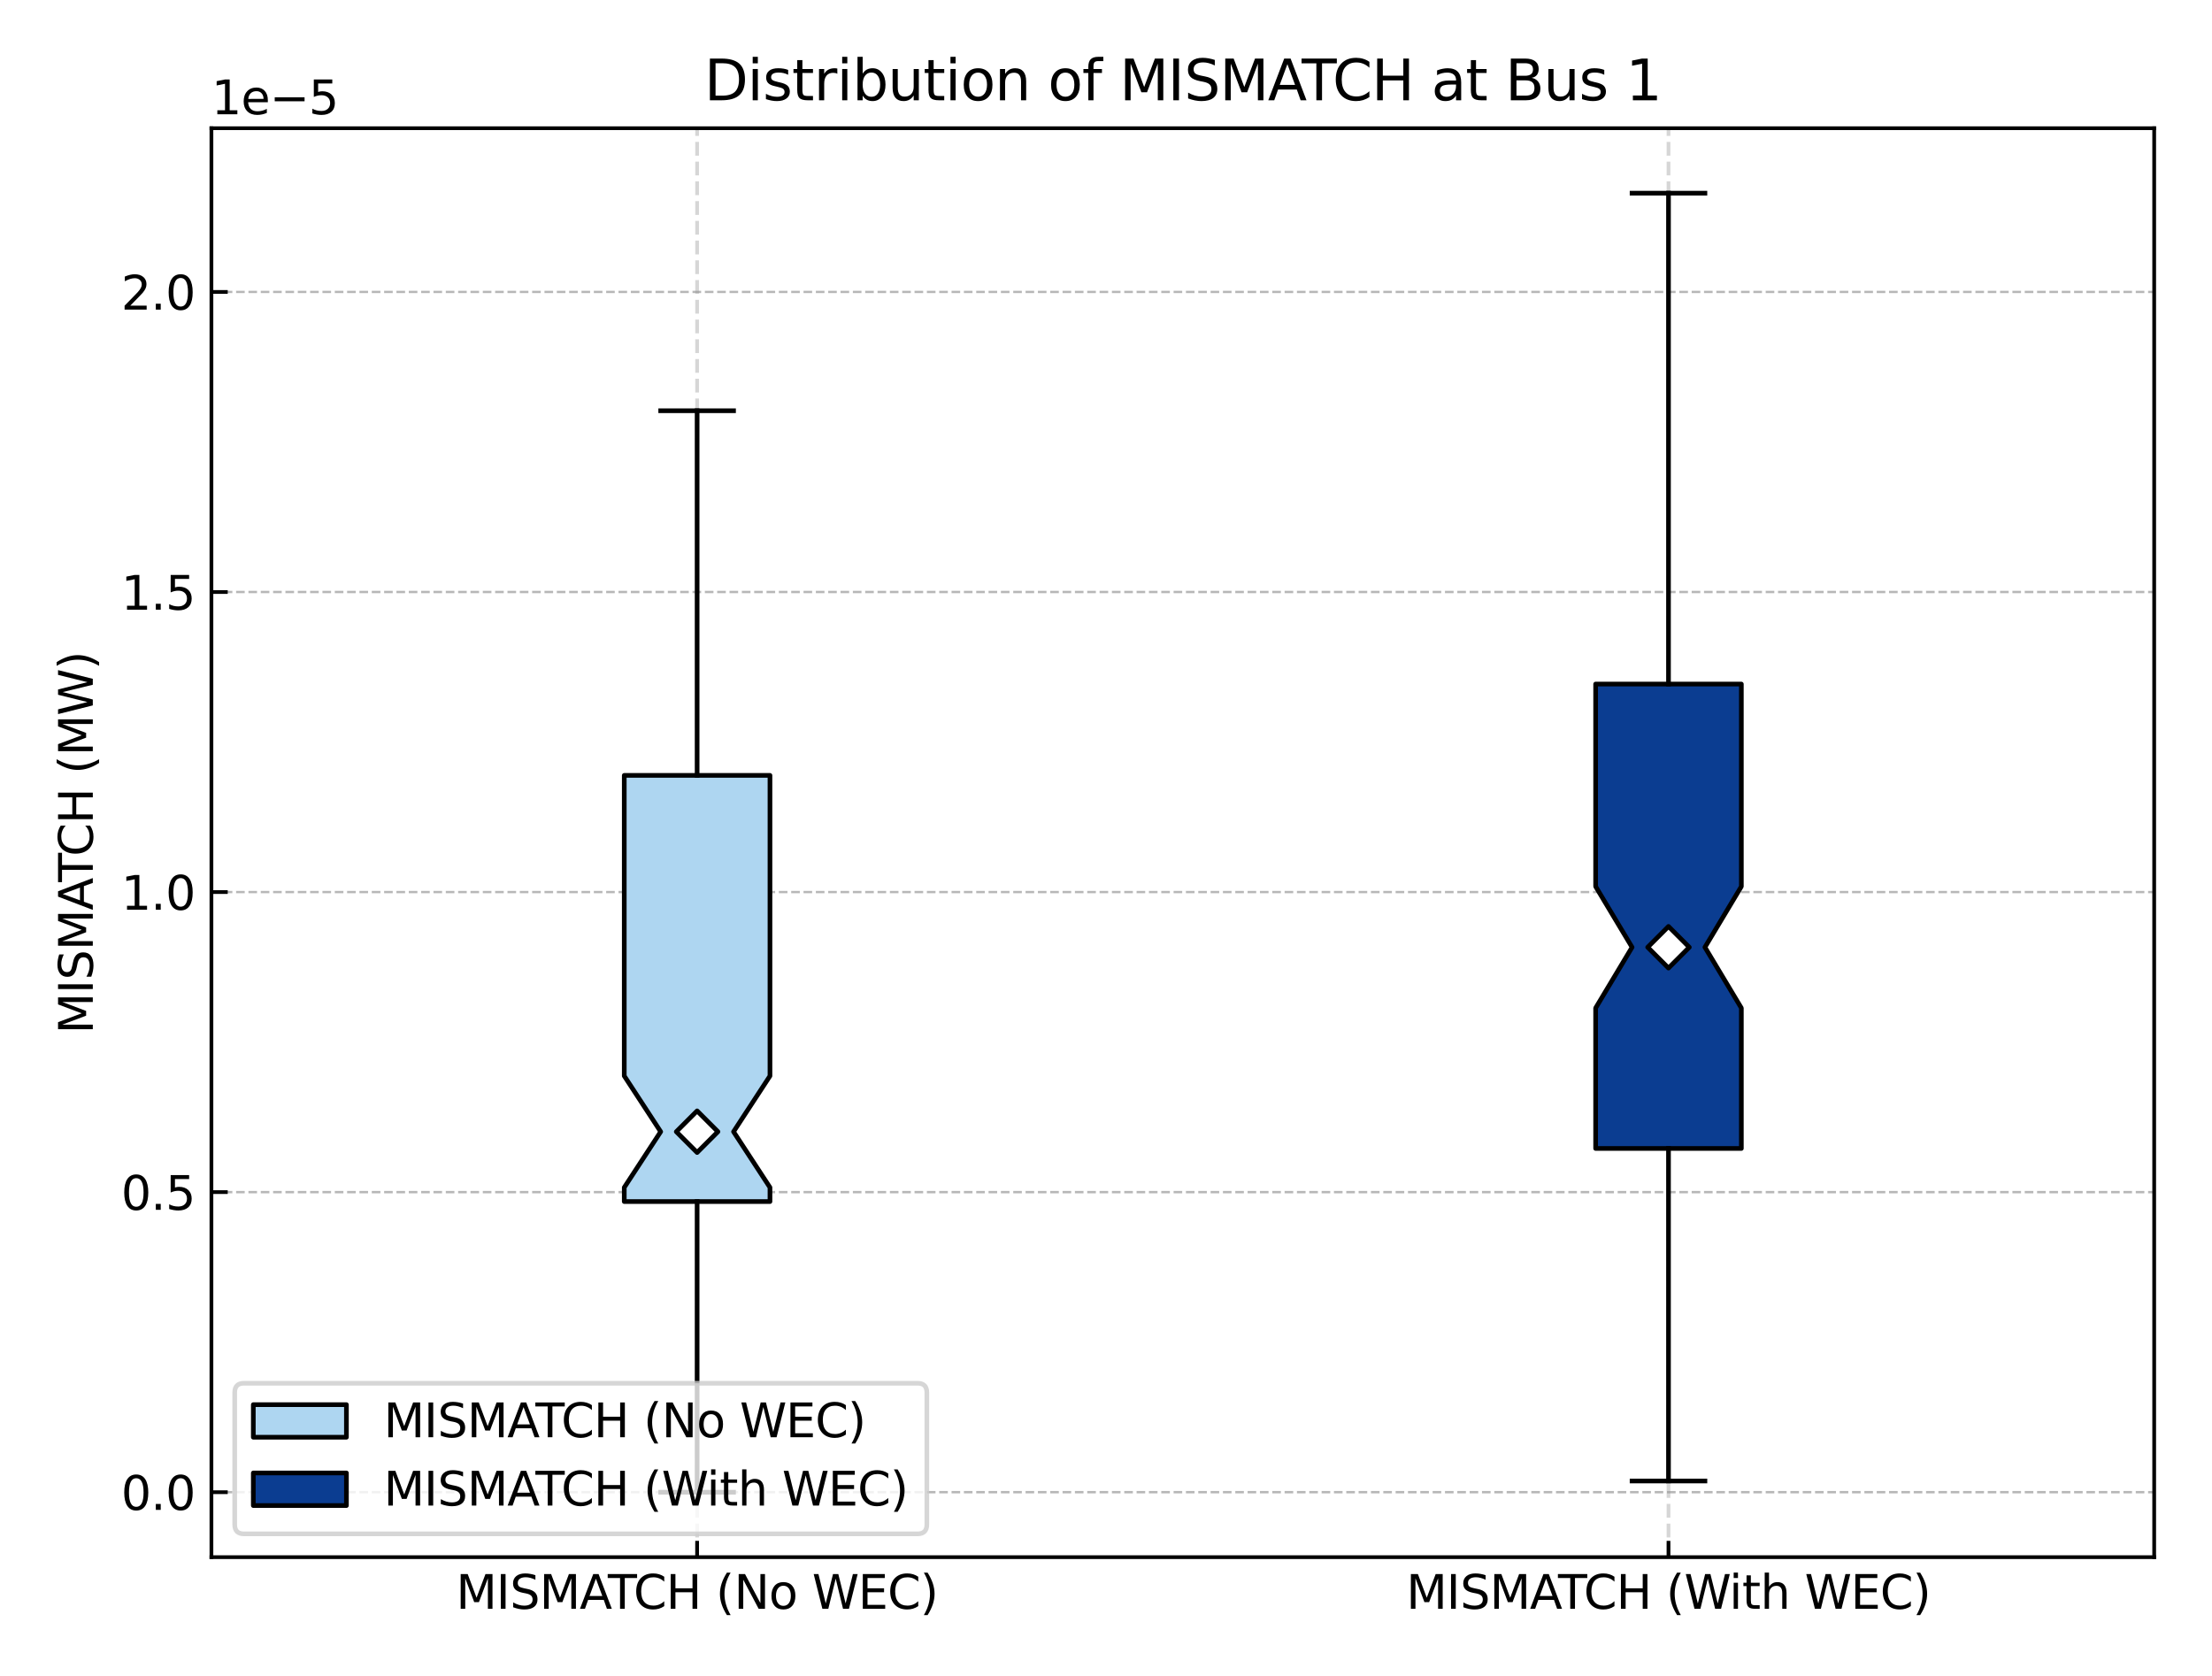 <?xml version="1.0" encoding="utf-8" standalone="no"?>
<!DOCTYPE svg PUBLIC "-//W3C//DTD SVG 1.1//EN"
  "http://www.w3.org/Graphics/SVG/1.1/DTD/svg11.dtd">
<svg xmlns:xlink="http://www.w3.org/1999/xlink" width="475.2pt" height="360pt" viewBox="0 0 475.2 360" xmlns="http://www.w3.org/2000/svg" version="1.1">
 <defs>
  <style type="text/css">*{stroke-linejoin: round; stroke-linecap: butt}</style>
 </defs>
 <g id="figure_1">
  <g id="patch_1">
   <path d="M 0 360 
L 475.2 360 
L 475.2 0 
L 0 0 
z
" style="fill: #ffffff"/>
  </g>
  <g id="axes_1">
   <g id="patch_2">
    <path d="M 45.42 334.48 
L 462.78 334.48 
L 462.78 27.54 
L 45.42 27.54 
z
" style="fill: #ffffff"/>
   </g>
   <g id="matplotlib.axis_1">
    <g id="xtick_1">
     <g id="line2d_1">
      <path d="M 149.76 334.48 
L 149.76 27.54 
" clip-path="url(#p478c7ef780)" style="fill: none; stroke-dasharray: 2.96,1.28; stroke-dashoffset: 0; stroke: #999999; stroke-opacity: 0.4; stroke-width: 0.8"/>
     </g>
     <g id="line2d_2">
      <defs>
       <path id="m420e4472dc" d="M 0 0 
L 0 -3.5 
" style="stroke: #000000; stroke-width: 0.8"/>
      </defs>
      <g>
       <use xlink:href="#m420e4472dc" x="149.76" y="334.48" style="stroke: #000000; stroke-width: 0.8"/>
      </g>
     </g>
     <g id="text_1">
      <!-- MISMATCH (No WEC) -->
      <g transform="translate(97.964 345.578)scale(0.1 -0.1)">
       <defs>
        <path id="DejaVuSans-4d" d="M 628 4666 
L 1569 4666 
L 2759 1491 
L 3956 4666 
L 4897 4666 
L 4897 0 
L 4281 0 
L 4281 4097 
L 3078 897 
L 2444 897 
L 1241 4097 
L 1241 0 
L 628 0 
L 628 4666 
z
" transform="scale(0.016)"/>
        <path id="DejaVuSans-49" d="M 628 4666 
L 1259 4666 
L 1259 0 
L 628 0 
L 628 4666 
z
" transform="scale(0.016)"/>
        <path id="DejaVuSans-53" d="M 3425 4513 
L 3425 3897 
Q 3066 4069 2747 4153 
Q 2428 4238 2131 4238 
Q 1616 4238 1336 4038 
Q 1056 3838 1056 3469 
Q 1056 3159 1242 3001 
Q 1428 2844 1947 2747 
L 2328 2669 
Q 3034 2534 3370 2195 
Q 3706 1856 3706 1288 
Q 3706 609 3251 259 
Q 2797 -91 1919 -91 
Q 1588 -91 1214 -16 
Q 841 59 441 206 
L 441 856 
Q 825 641 1194 531 
Q 1563 422 1919 422 
Q 2459 422 2753 634 
Q 3047 847 3047 1241 
Q 3047 1584 2836 1778 
Q 2625 1972 2144 2069 
L 1759 2144 
Q 1053 2284 737 2584 
Q 422 2884 422 3419 
Q 422 4038 858 4394 
Q 1294 4750 2059 4750 
Q 2388 4750 2728 4690 
Q 3069 4631 3425 4513 
z
" transform="scale(0.016)"/>
        <path id="DejaVuSans-41" d="M 2188 4044 
L 1331 1722 
L 3047 1722 
L 2188 4044 
z
M 1831 4666 
L 2547 4666 
L 4325 0 
L 3669 0 
L 3244 1197 
L 1141 1197 
L 716 0 
L 50 0 
L 1831 4666 
z
" transform="scale(0.016)"/>
        <path id="DejaVuSans-54" d="M -19 4666 
L 3928 4666 
L 3928 4134 
L 2272 4134 
L 2272 0 
L 1638 0 
L 1638 4134 
L -19 4134 
L -19 4666 
z
" transform="scale(0.016)"/>
        <path id="DejaVuSans-43" d="M 4122 4306 
L 4122 3641 
Q 3803 3938 3442 4084 
Q 3081 4231 2675 4231 
Q 1875 4231 1450 3742 
Q 1025 3253 1025 2328 
Q 1025 1406 1450 917 
Q 1875 428 2675 428 
Q 3081 428 3442 575 
Q 3803 722 4122 1019 
L 4122 359 
Q 3791 134 3420 21 
Q 3050 -91 2638 -91 
Q 1578 -91 968 557 
Q 359 1206 359 2328 
Q 359 3453 968 4101 
Q 1578 4750 2638 4750 
Q 3056 4750 3426 4639 
Q 3797 4528 4122 4306 
z
" transform="scale(0.016)"/>
        <path id="DejaVuSans-48" d="M 628 4666 
L 1259 4666 
L 1259 2753 
L 3553 2753 
L 3553 4666 
L 4184 4666 
L 4184 0 
L 3553 0 
L 3553 2222 
L 1259 2222 
L 1259 0 
L 628 0 
L 628 4666 
z
" transform="scale(0.016)"/>
        <path id="DejaVuSans-20" transform="scale(0.016)"/>
        <path id="DejaVuSans-28" d="M 1984 4856 
Q 1566 4138 1362 3434 
Q 1159 2731 1159 2009 
Q 1159 1288 1364 580 
Q 1569 -128 1984 -844 
L 1484 -844 
Q 1016 -109 783 600 
Q 550 1309 550 2009 
Q 550 2706 781 3412 
Q 1013 4119 1484 4856 
L 1984 4856 
z
" transform="scale(0.016)"/>
        <path id="DejaVuSans-4e" d="M 628 4666 
L 1478 4666 
L 3547 763 
L 3547 4666 
L 4159 4666 
L 4159 0 
L 3309 0 
L 1241 3903 
L 1241 0 
L 628 0 
L 628 4666 
z
" transform="scale(0.016)"/>
        <path id="DejaVuSans-6f" d="M 1959 3097 
Q 1497 3097 1228 2736 
Q 959 2375 959 1747 
Q 959 1119 1226 758 
Q 1494 397 1959 397 
Q 2419 397 2687 759 
Q 2956 1122 2956 1747 
Q 2956 2369 2687 2733 
Q 2419 3097 1959 3097 
z
M 1959 3584 
Q 2709 3584 3137 3096 
Q 3566 2609 3566 1747 
Q 3566 888 3137 398 
Q 2709 -91 1959 -91 
Q 1206 -91 779 398 
Q 353 888 353 1747 
Q 353 2609 779 3096 
Q 1206 3584 1959 3584 
z
" transform="scale(0.016)"/>
        <path id="DejaVuSans-57" d="M 213 4666 
L 850 4666 
L 1831 722 
L 2809 4666 
L 3519 4666 
L 4500 722 
L 5478 4666 
L 6119 4666 
L 4947 0 
L 4153 0 
L 3169 4050 
L 2175 0 
L 1381 0 
L 213 4666 
z
" transform="scale(0.016)"/>
        <path id="DejaVuSans-45" d="M 628 4666 
L 3578 4666 
L 3578 4134 
L 1259 4134 
L 1259 2753 
L 3481 2753 
L 3481 2222 
L 1259 2222 
L 1259 531 
L 3634 531 
L 3634 0 
L 628 0 
L 628 4666 
z
" transform="scale(0.016)"/>
        <path id="DejaVuSans-29" d="M 513 4856 
L 1013 4856 
Q 1481 4119 1714 3412 
Q 1947 2706 1947 2009 
Q 1947 1309 1714 600 
Q 1481 -109 1013 -844 
L 513 -844 
Q 928 -128 1133 580 
Q 1338 1288 1338 2009 
Q 1338 2731 1133 3434 
Q 928 4138 513 4856 
z
" transform="scale(0.016)"/>
       </defs>
       <use xlink:href="#DejaVuSans-4d"/>
       <use xlink:href="#DejaVuSans-49" x="86.279"/>
       <use xlink:href="#DejaVuSans-53" x="115.771"/>
       <use xlink:href="#DejaVuSans-4d" x="179.248"/>
       <use xlink:href="#DejaVuSans-41" x="265.527"/>
       <use xlink:href="#DejaVuSans-54" x="326.186"/>
       <use xlink:href="#DejaVuSans-43" x="381.395"/>
       <use xlink:href="#DejaVuSans-48" x="451.219"/>
       <use xlink:href="#DejaVuSans-20" x="526.414"/>
       <use xlink:href="#DejaVuSans-28" x="558.201"/>
       <use xlink:href="#DejaVuSans-4e" x="597.215"/>
       <use xlink:href="#DejaVuSans-6f" x="672.02"/>
       <use xlink:href="#DejaVuSans-20" x="733.201"/>
       <use xlink:href="#DejaVuSans-57" x="764.988"/>
       <use xlink:href="#DejaVuSans-45" x="863.865"/>
       <use xlink:href="#DejaVuSans-43" x="927.049"/>
       <use xlink:href="#DejaVuSans-29" x="996.873"/>
      </g>
     </g>
    </g>
    <g id="xtick_2">
     <g id="line2d_3">
      <path d="M 358.44 334.48 
L 358.44 27.54 
" clip-path="url(#p478c7ef780)" style="fill: none; stroke-dasharray: 2.96,1.28; stroke-dashoffset: 0; stroke: #999999; stroke-opacity: 0.4; stroke-width: 0.8"/>
     </g>
     <g id="line2d_4">
      <g>
       <use xlink:href="#m420e4472dc" x="358.44" y="334.48" style="stroke: #000000; stroke-width: 0.8"/>
      </g>
     </g>
     <g id="text_2">
      <!-- MISMATCH (With WEC) -->
      <g transform="translate(302.095 345.578)scale(0.1 -0.1)">
       <defs>
        <path id="DejaVuSans-69" d="M 603 3500 
L 1178 3500 
L 1178 0 
L 603 0 
L 603 3500 
z
M 603 4863 
L 1178 4863 
L 1178 4134 
L 603 4134 
L 603 4863 
z
" transform="scale(0.016)"/>
        <path id="DejaVuSans-74" d="M 1172 4494 
L 1172 3500 
L 2356 3500 
L 2356 3053 
L 1172 3053 
L 1172 1153 
Q 1172 725 1289 603 
Q 1406 481 1766 481 
L 2356 481 
L 2356 0 
L 1766 0 
Q 1100 0 847 248 
Q 594 497 594 1153 
L 594 3053 
L 172 3053 
L 172 3500 
L 594 3500 
L 594 4494 
L 1172 4494 
z
" transform="scale(0.016)"/>
        <path id="DejaVuSans-68" d="M 3513 2113 
L 3513 0 
L 2938 0 
L 2938 2094 
Q 2938 2591 2744 2837 
Q 2550 3084 2163 3084 
Q 1697 3084 1428 2787 
Q 1159 2491 1159 1978 
L 1159 0 
L 581 0 
L 581 4863 
L 1159 4863 
L 1159 2956 
Q 1366 3272 1645 3428 
Q 1925 3584 2291 3584 
Q 2894 3584 3203 3211 
Q 3513 2838 3513 2113 
z
" transform="scale(0.016)"/>
       </defs>
       <use xlink:href="#DejaVuSans-4d"/>
       <use xlink:href="#DejaVuSans-49" x="86.279"/>
       <use xlink:href="#DejaVuSans-53" x="115.771"/>
       <use xlink:href="#DejaVuSans-4d" x="179.248"/>
       <use xlink:href="#DejaVuSans-41" x="265.527"/>
       <use xlink:href="#DejaVuSans-54" x="326.186"/>
       <use xlink:href="#DejaVuSans-43" x="381.395"/>
       <use xlink:href="#DejaVuSans-48" x="451.219"/>
       <use xlink:href="#DejaVuSans-20" x="526.414"/>
       <use xlink:href="#DejaVuSans-28" x="558.201"/>
       <use xlink:href="#DejaVuSans-57" x="597.215"/>
       <use xlink:href="#DejaVuSans-69" x="693.842"/>
       <use xlink:href="#DejaVuSans-74" x="721.625"/>
       <use xlink:href="#DejaVuSans-68" x="760.834"/>
       <use xlink:href="#DejaVuSans-20" x="824.213"/>
       <use xlink:href="#DejaVuSans-57" x="856"/>
       <use xlink:href="#DejaVuSans-45" x="954.877"/>
       <use xlink:href="#DejaVuSans-43" x="1018.061"/>
       <use xlink:href="#DejaVuSans-29" x="1087.885"/>
      </g>
     </g>
    </g>
   </g>
   <g id="matplotlib.axis_2">
    <g id="ytick_1">
     <g id="line2d_5">
      <path d="M 45.42 320.528 
L 462.78 320.528 
" clip-path="url(#p478c7ef780)" style="fill: none; stroke-dasharray: 1.85,0.8; stroke-dashoffset: 0; stroke: #999999; stroke-opacity: 0.7; stroke-width: 0.5"/>
     </g>
     <g id="line2d_6">
      <defs>
       <path id="m2d582a9731" d="M 0 0 
L 3.5 0 
" style="stroke: #000000; stroke-width: 0.8"/>
      </defs>
      <g>
       <use xlink:href="#m2d582a9731" x="45.42" y="320.528" style="stroke: #000000; stroke-width: 0.8"/>
      </g>
     </g>
     <g id="text_3">
      <!-- 0.0 -->
      <g transform="translate(26.017 324.327)scale(0.1 -0.1)">
       <defs>
        <path id="DejaVuSans-30" d="M 2034 4250 
Q 1547 4250 1301 3770 
Q 1056 3291 1056 2328 
Q 1056 1369 1301 889 
Q 1547 409 2034 409 
Q 2525 409 2770 889 
Q 3016 1369 3016 2328 
Q 3016 3291 2770 3770 
Q 2525 4250 2034 4250 
z
M 2034 4750 
Q 2819 4750 3233 4129 
Q 3647 3509 3647 2328 
Q 3647 1150 3233 529 
Q 2819 -91 2034 -91 
Q 1250 -91 836 529 
Q 422 1150 422 2328 
Q 422 3509 836 4129 
Q 1250 4750 2034 4750 
z
" transform="scale(0.016)"/>
        <path id="DejaVuSans-2e" d="M 684 794 
L 1344 794 
L 1344 0 
L 684 0 
L 684 794 
z
" transform="scale(0.016)"/>
       </defs>
       <use xlink:href="#DejaVuSans-30"/>
       <use xlink:href="#DejaVuSans-2e" x="63.623"/>
       <use xlink:href="#DejaVuSans-30" x="95.41"/>
      </g>
     </g>
    </g>
    <g id="ytick_2">
     <g id="line2d_7">
      <path d="M 45.42 256.074 
L 462.78 256.074 
" clip-path="url(#p478c7ef780)" style="fill: none; stroke-dasharray: 1.85,0.8; stroke-dashoffset: 0; stroke: #999999; stroke-opacity: 0.7; stroke-width: 0.5"/>
     </g>
     <g id="line2d_8">
      <g>
       <use xlink:href="#m2d582a9731" x="45.42" y="256.074" style="stroke: #000000; stroke-width: 0.8"/>
      </g>
     </g>
     <g id="text_4">
      <!-- 0.5 -->
      <g transform="translate(26.017 259.873)scale(0.1 -0.1)">
       <defs>
        <path id="DejaVuSans-35" d="M 691 4666 
L 3169 4666 
L 3169 4134 
L 1269 4134 
L 1269 2991 
Q 1406 3038 1543 3061 
Q 1681 3084 1819 3084 
Q 2600 3084 3056 2656 
Q 3513 2228 3513 1497 
Q 3513 744 3044 326 
Q 2575 -91 1722 -91 
Q 1428 -91 1123 -41 
Q 819 9 494 109 
L 494 744 
Q 775 591 1075 516 
Q 1375 441 1709 441 
Q 2250 441 2565 725 
Q 2881 1009 2881 1497 
Q 2881 1984 2565 2268 
Q 2250 2553 1709 2553 
Q 1456 2553 1204 2497 
Q 953 2441 691 2322 
L 691 4666 
z
" transform="scale(0.016)"/>
       </defs>
       <use xlink:href="#DejaVuSans-30"/>
       <use xlink:href="#DejaVuSans-2e" x="63.623"/>
       <use xlink:href="#DejaVuSans-35" x="95.41"/>
      </g>
     </g>
    </g>
    <g id="ytick_3">
     <g id="line2d_9">
      <path d="M 45.42 191.619 
L 462.78 191.619 
" clip-path="url(#p478c7ef780)" style="fill: none; stroke-dasharray: 1.85,0.8; stroke-dashoffset: 0; stroke: #999999; stroke-opacity: 0.7; stroke-width: 0.5"/>
     </g>
     <g id="line2d_10">
      <g>
       <use xlink:href="#m2d582a9731" x="45.42" y="191.619" style="stroke: #000000; stroke-width: 0.8"/>
      </g>
     </g>
     <g id="text_5">
      <!-- 1.0 -->
      <g transform="translate(26.017 195.418)scale(0.1 -0.1)">
       <defs>
        <path id="DejaVuSans-31" d="M 794 531 
L 1825 531 
L 1825 4091 
L 703 3866 
L 703 4441 
L 1819 4666 
L 2450 4666 
L 2450 531 
L 3481 531 
L 3481 0 
L 794 0 
L 794 531 
z
" transform="scale(0.016)"/>
       </defs>
       <use xlink:href="#DejaVuSans-31"/>
       <use xlink:href="#DejaVuSans-2e" x="63.623"/>
       <use xlink:href="#DejaVuSans-30" x="95.41"/>
      </g>
     </g>
    </g>
    <g id="ytick_4">
     <g id="line2d_11">
      <path d="M 45.42 127.165 
L 462.78 127.165 
" clip-path="url(#p478c7ef780)" style="fill: none; stroke-dasharray: 1.85,0.8; stroke-dashoffset: 0; stroke: #999999; stroke-opacity: 0.7; stroke-width: 0.5"/>
     </g>
     <g id="line2d_12">
      <g>
       <use xlink:href="#m2d582a9731" x="45.42" y="127.165" style="stroke: #000000; stroke-width: 0.8"/>
      </g>
     </g>
     <g id="text_6">
      <!-- 1.5 -->
      <g transform="translate(26.017 130.964)scale(0.1 -0.1)">
       <use xlink:href="#DejaVuSans-31"/>
       <use xlink:href="#DejaVuSans-2e" x="63.623"/>
       <use xlink:href="#DejaVuSans-35" x="95.41"/>
      </g>
     </g>
    </g>
    <g id="ytick_5">
     <g id="line2d_13">
      <path d="M 45.42 62.71 
L 462.78 62.71 
" clip-path="url(#p478c7ef780)" style="fill: none; stroke-dasharray: 1.85,0.8; stroke-dashoffset: 0; stroke: #999999; stroke-opacity: 0.7; stroke-width: 0.5"/>
     </g>
     <g id="line2d_14">
      <g>
       <use xlink:href="#m2d582a9731" x="45.42" y="62.71" style="stroke: #000000; stroke-width: 0.8"/>
      </g>
     </g>
     <g id="text_7">
      <!-- 2.0 -->
      <g transform="translate(26.017 66.509)scale(0.1 -0.1)">
       <defs>
        <path id="DejaVuSans-32" d="M 1228 531 
L 3431 531 
L 3431 0 
L 469 0 
L 469 531 
Q 828 903 1448 1529 
Q 2069 2156 2228 2338 
Q 2531 2678 2651 2914 
Q 2772 3150 2772 3378 
Q 2772 3750 2511 3984 
Q 2250 4219 1831 4219 
Q 1534 4219 1204 4116 
Q 875 4013 500 3803 
L 500 4441 
Q 881 4594 1212 4672 
Q 1544 4750 1819 4750 
Q 2544 4750 2975 4387 
Q 3406 4025 3406 3419 
Q 3406 3131 3298 2873 
Q 3191 2616 2906 2266 
Q 2828 2175 2409 1742 
Q 1991 1309 1228 531 
z
" transform="scale(0.016)"/>
       </defs>
       <use xlink:href="#DejaVuSans-32"/>
       <use xlink:href="#DejaVuSans-2e" x="63.623"/>
       <use xlink:href="#DejaVuSans-30" x="95.41"/>
      </g>
     </g>
    </g>
    <g id="text_8">
     <!-- MISMATCH (MW) -->
     <g transform="translate(19.937 222.08)rotate(-90)scale(0.1 -0.1)">
      <use xlink:href="#DejaVuSans-4d"/>
      <use xlink:href="#DejaVuSans-49" x="86.279"/>
      <use xlink:href="#DejaVuSans-53" x="115.771"/>
      <use xlink:href="#DejaVuSans-4d" x="179.248"/>
      <use xlink:href="#DejaVuSans-41" x="265.527"/>
      <use xlink:href="#DejaVuSans-54" x="326.186"/>
      <use xlink:href="#DejaVuSans-43" x="381.395"/>
      <use xlink:href="#DejaVuSans-48" x="451.219"/>
      <use xlink:href="#DejaVuSans-20" x="526.414"/>
      <use xlink:href="#DejaVuSans-28" x="558.201"/>
      <use xlink:href="#DejaVuSans-4d" x="597.215"/>
      <use xlink:href="#DejaVuSans-57" x="683.494"/>
      <use xlink:href="#DejaVuSans-29" x="782.371"/>
     </g>
    </g>
    <g id="text_9">
     <!-- 1e−5 -->
     <g transform="translate(45.42 24.54)scale(0.1 -0.1)">
      <defs>
       <path id="DejaVuSans-65" d="M 3597 1894 
L 3597 1613 
L 953 1613 
Q 991 1019 1311 708 
Q 1631 397 2203 397 
Q 2534 397 2845 478 
Q 3156 559 3463 722 
L 3463 178 
Q 3153 47 2828 -22 
Q 2503 -91 2169 -91 
Q 1331 -91 842 396 
Q 353 884 353 1716 
Q 353 2575 817 3079 
Q 1281 3584 2069 3584 
Q 2775 3584 3186 3129 
Q 3597 2675 3597 1894 
z
M 3022 2063 
Q 3016 2534 2758 2815 
Q 2500 3097 2075 3097 
Q 1594 3097 1305 2825 
Q 1016 2553 972 2059 
L 3022 2063 
z
" transform="scale(0.016)"/>
       <path id="DejaVuSans-2212" d="M 678 2272 
L 4684 2272 
L 4684 1741 
L 678 1741 
L 678 2272 
z
" transform="scale(0.016)"/>
      </defs>
      <use xlink:href="#DejaVuSans-31"/>
      <use xlink:href="#DejaVuSans-65" x="63.623"/>
      <use xlink:href="#DejaVuSans-2212" x="125.146"/>
      <use xlink:href="#DejaVuSans-35" x="208.936"/>
     </g>
    </g>
   </g>
   <g id="patch_3">
    <path d="M 134.109 258.099 
L 165.411 258.099 
L 165.411 255.071 
L 157.585 243.094 
L 165.411 231.118 
L 165.411 166.557 
L 134.109 166.557 
L 134.109 231.118 
L 141.935 243.094 
L 134.109 255.071 
L 134.109 258.099 
z
" clip-path="url(#p478c7ef780)" style="fill: #aed6f1; stroke: #000000; stroke-linejoin: miter"/>
   </g>
   <g id="line2d_15">
    <path d="M 149.76 258.099 
L 149.76 320.528 
" clip-path="url(#p478c7ef780)" style="fill: none; stroke: #000000; stroke-linecap: square"/>
   </g>
   <g id="line2d_16">
    <path d="M 149.76 166.557 
L 149.76 88.227 
" clip-path="url(#p478c7ef780)" style="fill: none; stroke: #000000; stroke-linecap: square"/>
   </g>
   <g id="line2d_17">
    <path d="M 141.935 320.528 
L 157.585 320.528 
" clip-path="url(#p478c7ef780)" style="fill: none; stroke: #000000; stroke-linecap: square"/>
   </g>
   <g id="line2d_18">
    <path d="M 141.935 88.227 
L 157.585 88.227 
" clip-path="url(#p478c7ef780)" style="fill: none; stroke: #000000; stroke-linecap: square"/>
   </g>
   <g id="patch_4">
    <path d="M 342.789 246.694 
L 374.091 246.694 
L 374.091 216.525 
L 366.265 203.474 
L 374.091 190.422 
L 374.091 146.938 
L 342.789 146.938 
L 342.789 190.422 
L 350.615 203.474 
L 342.789 216.525 
L 342.789 246.694 
z
" clip-path="url(#p478c7ef780)" style="fill: #0b3d91; stroke: #000000; stroke-linejoin: miter"/>
   </g>
   <g id="line2d_19">
    <path d="M 358.44 246.694 
L 358.44 318.127 
" clip-path="url(#p478c7ef780)" style="fill: none; stroke: #000000; stroke-linecap: square"/>
   </g>
   <g id="line2d_20">
    <path d="M 358.44 146.938 
L 358.44 41.492 
" clip-path="url(#p478c7ef780)" style="fill: none; stroke: #000000; stroke-linecap: square"/>
   </g>
   <g id="line2d_21">
    <path d="M 350.615 318.127 
L 366.265 318.127 
" clip-path="url(#p478c7ef780)" style="fill: none; stroke: #000000; stroke-linecap: square"/>
   </g>
   <g id="line2d_22">
    <path d="M 350.615 41.492 
L 366.265 41.492 
" clip-path="url(#p478c7ef780)" style="fill: none; stroke: #000000; stroke-linecap: square"/>
   </g>
   <g id="patch_5">
    <path d="M 45.42 334.48 
L 45.42 27.54 
" style="fill: none; stroke: #000000; stroke-width: 0.8; stroke-linejoin: miter; stroke-linecap: square"/>
   </g>
   <g id="patch_6">
    <path d="M 462.78 334.48 
L 462.78 27.54 
" style="fill: none; stroke: #000000; stroke-width: 0.8; stroke-linejoin: miter; stroke-linecap: square"/>
   </g>
   <g id="patch_7">
    <path d="M 45.42 334.48 
L 462.78 334.48 
" style="fill: none; stroke: #000000; stroke-width: 0.8; stroke-linejoin: miter; stroke-linecap: square"/>
   </g>
   <g id="patch_8">
    <path d="M 45.42 27.54 
L 462.78 27.54 
" style="fill: none; stroke: #000000; stroke-width: 0.8; stroke-linejoin: miter; stroke-linecap: square"/>
   </g>
   <g id="line2d_23">
    <path d="M 141.935 243.094 
L 157.585 243.094 
" clip-path="url(#p478c7ef780)" style="fill: none"/>
   </g>
   <g id="line2d_24">
    <path d="M 350.615 203.474 
L 366.265 203.474 
" clip-path="url(#p478c7ef780)" style="fill: none"/>
   </g>
   <g id="text_10">
    <!-- Distribution of MISMATCH at Bus 1 -->
    <g transform="translate(151.302 21.54)scale(0.12 -0.12)">
     <defs>
      <path id="DejaVuSans-44" d="M 1259 4147 
L 1259 519 
L 2022 519 
Q 2988 519 3436 956 
Q 3884 1394 3884 2338 
Q 3884 3275 3436 3711 
Q 2988 4147 2022 4147 
L 1259 4147 
z
M 628 4666 
L 1925 4666 
Q 3281 4666 3915 4102 
Q 4550 3538 4550 2338 
Q 4550 1131 3912 565 
Q 3275 0 1925 0 
L 628 0 
L 628 4666 
z
" transform="scale(0.016)"/>
      <path id="DejaVuSans-73" d="M 2834 3397 
L 2834 2853 
Q 2591 2978 2328 3040 
Q 2066 3103 1784 3103 
Q 1356 3103 1142 2972 
Q 928 2841 928 2578 
Q 928 2378 1081 2264 
Q 1234 2150 1697 2047 
L 1894 2003 
Q 2506 1872 2764 1633 
Q 3022 1394 3022 966 
Q 3022 478 2636 193 
Q 2250 -91 1575 -91 
Q 1294 -91 989 -36 
Q 684 19 347 128 
L 347 722 
Q 666 556 975 473 
Q 1284 391 1588 391 
Q 1994 391 2212 530 
Q 2431 669 2431 922 
Q 2431 1156 2273 1281 
Q 2116 1406 1581 1522 
L 1381 1569 
Q 847 1681 609 1914 
Q 372 2147 372 2553 
Q 372 3047 722 3315 
Q 1072 3584 1716 3584 
Q 2034 3584 2315 3537 
Q 2597 3491 2834 3397 
z
" transform="scale(0.016)"/>
      <path id="DejaVuSans-72" d="M 2631 2963 
Q 2534 3019 2420 3045 
Q 2306 3072 2169 3072 
Q 1681 3072 1420 2755 
Q 1159 2438 1159 1844 
L 1159 0 
L 581 0 
L 581 3500 
L 1159 3500 
L 1159 2956 
Q 1341 3275 1631 3429 
Q 1922 3584 2338 3584 
Q 2397 3584 2469 3576 
Q 2541 3569 2628 3553 
L 2631 2963 
z
" transform="scale(0.016)"/>
      <path id="DejaVuSans-62" d="M 3116 1747 
Q 3116 2381 2855 2742 
Q 2594 3103 2138 3103 
Q 1681 3103 1420 2742 
Q 1159 2381 1159 1747 
Q 1159 1113 1420 752 
Q 1681 391 2138 391 
Q 2594 391 2855 752 
Q 3116 1113 3116 1747 
z
M 1159 2969 
Q 1341 3281 1617 3432 
Q 1894 3584 2278 3584 
Q 2916 3584 3314 3078 
Q 3713 2572 3713 1747 
Q 3713 922 3314 415 
Q 2916 -91 2278 -91 
Q 1894 -91 1617 61 
Q 1341 213 1159 525 
L 1159 0 
L 581 0 
L 581 4863 
L 1159 4863 
L 1159 2969 
z
" transform="scale(0.016)"/>
      <path id="DejaVuSans-75" d="M 544 1381 
L 544 3500 
L 1119 3500 
L 1119 1403 
Q 1119 906 1312 657 
Q 1506 409 1894 409 
Q 2359 409 2629 706 
Q 2900 1003 2900 1516 
L 2900 3500 
L 3475 3500 
L 3475 0 
L 2900 0 
L 2900 538 
Q 2691 219 2414 64 
Q 2138 -91 1772 -91 
Q 1169 -91 856 284 
Q 544 659 544 1381 
z
M 1991 3584 
L 1991 3584 
z
" transform="scale(0.016)"/>
      <path id="DejaVuSans-6e" d="M 3513 2113 
L 3513 0 
L 2938 0 
L 2938 2094 
Q 2938 2591 2744 2837 
Q 2550 3084 2163 3084 
Q 1697 3084 1428 2787 
Q 1159 2491 1159 1978 
L 1159 0 
L 581 0 
L 581 3500 
L 1159 3500 
L 1159 2956 
Q 1366 3272 1645 3428 
Q 1925 3584 2291 3584 
Q 2894 3584 3203 3211 
Q 3513 2838 3513 2113 
z
" transform="scale(0.016)"/>
      <path id="DejaVuSans-66" d="M 2375 4863 
L 2375 4384 
L 1825 4384 
Q 1516 4384 1395 4259 
Q 1275 4134 1275 3809 
L 1275 3500 
L 2222 3500 
L 2222 3053 
L 1275 3053 
L 1275 0 
L 697 0 
L 697 3053 
L 147 3053 
L 147 3500 
L 697 3500 
L 697 3744 
Q 697 4328 969 4595 
Q 1241 4863 1831 4863 
L 2375 4863 
z
" transform="scale(0.016)"/>
      <path id="DejaVuSans-61" d="M 2194 1759 
Q 1497 1759 1228 1600 
Q 959 1441 959 1056 
Q 959 750 1161 570 
Q 1363 391 1709 391 
Q 2188 391 2477 730 
Q 2766 1069 2766 1631 
L 2766 1759 
L 2194 1759 
z
M 3341 1997 
L 3341 0 
L 2766 0 
L 2766 531 
Q 2569 213 2275 61 
Q 1981 -91 1556 -91 
Q 1019 -91 701 211 
Q 384 513 384 1019 
Q 384 1609 779 1909 
Q 1175 2209 1959 2209 
L 2766 2209 
L 2766 2266 
Q 2766 2663 2505 2880 
Q 2244 3097 1772 3097 
Q 1472 3097 1187 3025 
Q 903 2953 641 2809 
L 641 3341 
Q 956 3463 1253 3523 
Q 1550 3584 1831 3584 
Q 2591 3584 2966 3190 
Q 3341 2797 3341 1997 
z
" transform="scale(0.016)"/>
      <path id="DejaVuSans-42" d="M 1259 2228 
L 1259 519 
L 2272 519 
Q 2781 519 3026 730 
Q 3272 941 3272 1375 
Q 3272 1813 3026 2020 
Q 2781 2228 2272 2228 
L 1259 2228 
z
M 1259 4147 
L 1259 2741 
L 2194 2741 
Q 2656 2741 2882 2914 
Q 3109 3088 3109 3444 
Q 3109 3797 2882 3972 
Q 2656 4147 2194 4147 
L 1259 4147 
z
M 628 4666 
L 2241 4666 
Q 2963 4666 3353 4366 
Q 3744 4066 3744 3513 
Q 3744 3084 3544 2831 
Q 3344 2578 2956 2516 
Q 3422 2416 3680 2098 
Q 3938 1781 3938 1306 
Q 3938 681 3513 340 
Q 3088 0 2303 0 
L 628 0 
L 628 4666 
z
" transform="scale(0.016)"/>
     </defs>
     <use xlink:href="#DejaVuSans-44"/>
     <use xlink:href="#DejaVuSans-69" x="77.002"/>
     <use xlink:href="#DejaVuSans-73" x="104.785"/>
     <use xlink:href="#DejaVuSans-74" x="156.885"/>
     <use xlink:href="#DejaVuSans-72" x="196.094"/>
     <use xlink:href="#DejaVuSans-69" x="237.207"/>
     <use xlink:href="#DejaVuSans-62" x="264.99"/>
     <use xlink:href="#DejaVuSans-75" x="328.467"/>
     <use xlink:href="#DejaVuSans-74" x="391.846"/>
     <use xlink:href="#DejaVuSans-69" x="431.055"/>
     <use xlink:href="#DejaVuSans-6f" x="458.838"/>
     <use xlink:href="#DejaVuSans-6e" x="520.02"/>
     <use xlink:href="#DejaVuSans-20" x="583.398"/>
     <use xlink:href="#DejaVuSans-6f" x="615.186"/>
     <use xlink:href="#DejaVuSans-66" x="676.367"/>
     <use xlink:href="#DejaVuSans-20" x="711.572"/>
     <use xlink:href="#DejaVuSans-4d" x="743.359"/>
     <use xlink:href="#DejaVuSans-49" x="829.639"/>
     <use xlink:href="#DejaVuSans-53" x="859.131"/>
     <use xlink:href="#DejaVuSans-4d" x="922.607"/>
     <use xlink:href="#DejaVuSans-41" x="1008.887"/>
     <use xlink:href="#DejaVuSans-54" x="1069.545"/>
     <use xlink:href="#DejaVuSans-43" x="1124.754"/>
     <use xlink:href="#DejaVuSans-48" x="1194.578"/>
     <use xlink:href="#DejaVuSans-20" x="1269.773"/>
     <use xlink:href="#DejaVuSans-61" x="1301.561"/>
     <use xlink:href="#DejaVuSans-74" x="1362.84"/>
     <use xlink:href="#DejaVuSans-20" x="1402.049"/>
     <use xlink:href="#DejaVuSans-42" x="1433.836"/>
     <use xlink:href="#DejaVuSans-75" x="1502.439"/>
     <use xlink:href="#DejaVuSans-73" x="1565.818"/>
     <use xlink:href="#DejaVuSans-20" x="1617.918"/>
     <use xlink:href="#DejaVuSans-31" x="1649.705"/>
    </g>
   </g>
   <g id="PathCollection_1">
    <defs>
     <path id="m38d75c1d5c" d="M 0 4.472 
L 4.472 0 
L 0 -4.472 
L -4.472 0 
z
" style="stroke: #000000"/>
    </defs>
    <g clip-path="url(#p478c7ef780)">
     <use xlink:href="#m38d75c1d5c" x="149.76" y="243.094" style="fill: #ffffff; stroke: #000000"/>
    </g>
   </g>
   <g id="PathCollection_2">
    <g clip-path="url(#p478c7ef780)">
     <use xlink:href="#m38d75c1d5c" x="358.44" y="203.474" style="fill: #ffffff; stroke: #000000"/>
    </g>
   </g>
   <g id="legend_1">
    <g id="patch_9">
     <path d="M 52.42 329.48 
L 197.111 329.48 
Q 199.111 329.48 199.111 327.48 
L 199.111 299.124 
Q 199.111 297.124 197.111 297.124 
L 52.42 297.124 
Q 50.42 297.124 50.42 299.124 
L 50.42 327.48 
Q 50.42 329.48 52.42 329.48 
z
" style="fill: #ffffff; opacity: 0.8; stroke: #cccccc; stroke-linejoin: miter"/>
    </g>
    <g id="patch_10">
     <path d="M 54.42 308.722 
L 74.42 308.722 
L 74.42 301.722 
L 54.42 301.722 
z
" style="fill: #aed6f1; stroke: #000000; stroke-linejoin: miter"/>
    </g>
    <g id="text_11">
     <!-- MISMATCH (No WEC) -->
     <g transform="translate(82.42 308.722)scale(0.1 -0.1)">
      <use xlink:href="#DejaVuSans-4d"/>
      <use xlink:href="#DejaVuSans-49" x="86.279"/>
      <use xlink:href="#DejaVuSans-53" x="115.771"/>
      <use xlink:href="#DejaVuSans-4d" x="179.248"/>
      <use xlink:href="#DejaVuSans-41" x="265.527"/>
      <use xlink:href="#DejaVuSans-54" x="326.186"/>
      <use xlink:href="#DejaVuSans-43" x="381.395"/>
      <use xlink:href="#DejaVuSans-48" x="451.219"/>
      <use xlink:href="#DejaVuSans-20" x="526.414"/>
      <use xlink:href="#DejaVuSans-28" x="558.201"/>
      <use xlink:href="#DejaVuSans-4e" x="597.215"/>
      <use xlink:href="#DejaVuSans-6f" x="672.02"/>
      <use xlink:href="#DejaVuSans-20" x="733.201"/>
      <use xlink:href="#DejaVuSans-57" x="764.988"/>
      <use xlink:href="#DejaVuSans-45" x="863.865"/>
      <use xlink:href="#DejaVuSans-43" x="927.049"/>
      <use xlink:href="#DejaVuSans-29" x="996.873"/>
     </g>
    </g>
    <g id="patch_11">
     <path d="M 54.42 323.4 
L 74.42 323.4 
L 74.42 316.4 
L 54.42 316.4 
z
" style="fill: #0b3d91; stroke: #000000; stroke-linejoin: miter"/>
    </g>
    <g id="text_12">
     <!-- MISMATCH (With WEC) -->
     <g transform="translate(82.42 323.4)scale(0.1 -0.1)">
      <use xlink:href="#DejaVuSans-4d"/>
      <use xlink:href="#DejaVuSans-49" x="86.279"/>
      <use xlink:href="#DejaVuSans-53" x="115.771"/>
      <use xlink:href="#DejaVuSans-4d" x="179.248"/>
      <use xlink:href="#DejaVuSans-41" x="265.527"/>
      <use xlink:href="#DejaVuSans-54" x="326.186"/>
      <use xlink:href="#DejaVuSans-43" x="381.395"/>
      <use xlink:href="#DejaVuSans-48" x="451.219"/>
      <use xlink:href="#DejaVuSans-20" x="526.414"/>
      <use xlink:href="#DejaVuSans-28" x="558.201"/>
      <use xlink:href="#DejaVuSans-57" x="597.215"/>
      <use xlink:href="#DejaVuSans-69" x="693.842"/>
      <use xlink:href="#DejaVuSans-74" x="721.625"/>
      <use xlink:href="#DejaVuSans-68" x="760.834"/>
      <use xlink:href="#DejaVuSans-20" x="824.213"/>
      <use xlink:href="#DejaVuSans-57" x="856"/>
      <use xlink:href="#DejaVuSans-45" x="954.877"/>
      <use xlink:href="#DejaVuSans-43" x="1018.061"/>
      <use xlink:href="#DejaVuSans-29" x="1087.885"/>
     </g>
    </g>
   </g>
  </g>
 </g>
 <defs>
  <clipPath id="p478c7ef780">
   <rect x="45.42" y="27.54" width="417.36" height="306.94"/>
  </clipPath>
 </defs>
</svg>
